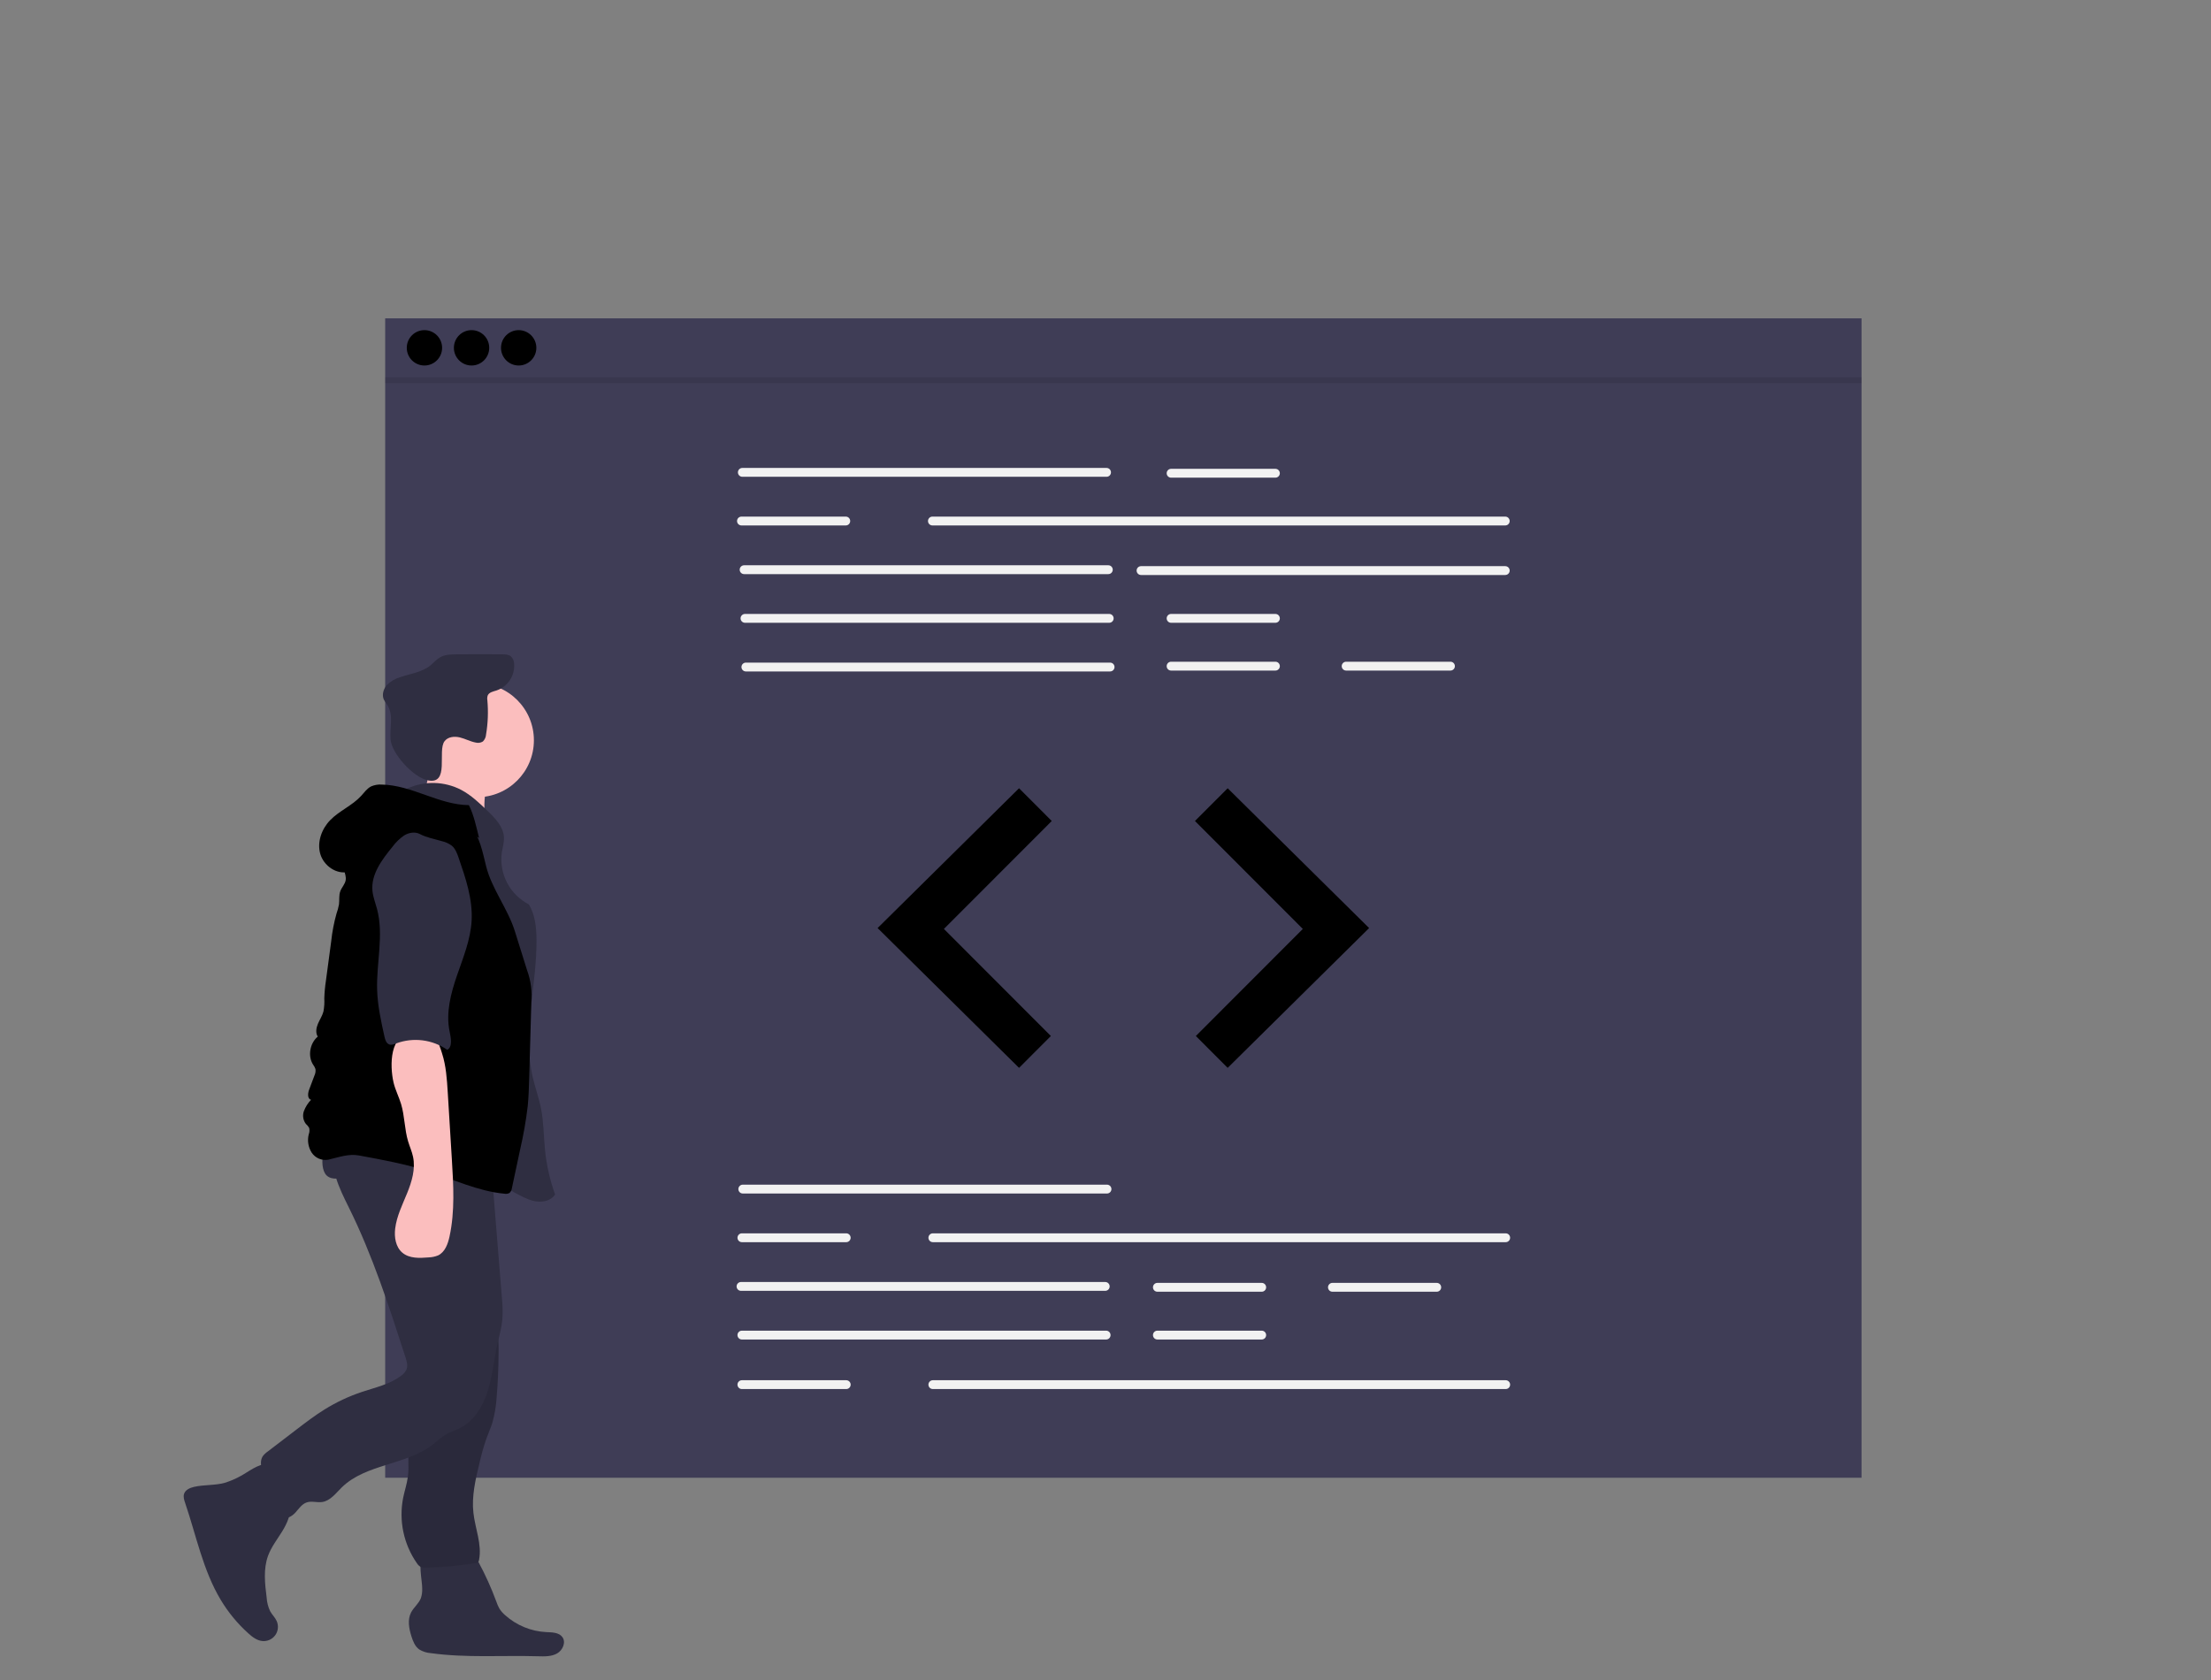 <svg width="621" height="472" viewBox="0 0 621 472" fill="none" xmlns="http://www.w3.org/2000/svg">
<rect x="0" y="0" width="621" height="472" fill="#808080" stroke="none"/>
<g id="undraw_code_review_l1q9 1">
<path id="Vector" d="M522.848 89.432H108.184V415.139H522.848V89.432Z" fill="#3F3D56"/>
<path id="Vector_2" d="M310.798 133.943H208.501C208.338 133.943 208.176 133.911 208.025 133.849C207.874 133.786 207.737 133.695 207.622 133.58C207.506 133.464 207.415 133.327 207.352 133.176C207.289 133.025 207.257 132.863 207.257 132.7C207.257 132.536 207.289 132.374 207.352 132.224C207.415 132.073 207.506 131.935 207.622 131.82C207.737 131.705 207.874 131.613 208.025 131.551C208.176 131.488 208.338 131.457 208.501 131.457H310.798C311.127 131.458 311.442 131.589 311.675 131.822C311.907 132.055 312.037 132.371 312.037 132.7C312.037 133.029 311.907 133.345 311.675 133.578C311.442 133.811 311.127 133.942 310.798 133.943V133.943Z" fill="#F2F2F2"/>
<path id="Vector_3" d="M422.779 147.614H261.885C261.555 147.614 261.239 147.484 261.007 147.25C260.774 147.017 260.643 146.701 260.643 146.372C260.643 146.042 260.774 145.726 261.007 145.493C261.239 145.26 261.555 145.129 261.885 145.129H422.779C422.942 145.129 423.104 145.161 423.254 145.223C423.405 145.286 423.542 145.377 423.657 145.493C423.772 145.608 423.864 145.745 423.926 145.896C423.989 146.047 424.021 146.208 424.021 146.372C424.021 146.535 423.989 146.696 423.926 146.847C423.864 146.998 423.772 147.135 423.657 147.25C423.542 147.366 423.405 147.457 423.254 147.52C423.104 147.582 422.942 147.614 422.779 147.614V147.614Z" fill="#F2F2F2"/>
<path id="Vector_4" d="M311.295 161.286H208.998C208.669 161.286 208.353 161.155 208.12 160.922C207.887 160.689 207.756 160.373 207.756 160.043C207.756 159.714 207.887 159.398 208.12 159.165C208.353 158.931 208.669 158.801 208.998 158.801H311.295C311.624 158.801 311.94 158.931 312.173 159.165C312.406 159.398 312.537 159.714 312.537 160.043C312.537 160.373 312.406 160.689 312.173 160.922C311.94 161.155 311.624 161.286 311.295 161.286V161.286Z" fill="#F2F2F2"/>
<path id="Vector_5" d="M422.779 161.535H320.482C320.153 161.535 319.837 161.404 319.604 161.171C319.371 160.938 319.24 160.622 319.24 160.292C319.24 159.962 319.371 159.646 319.604 159.413C319.837 159.18 320.153 159.049 320.482 159.049H422.779C423.108 159.049 423.424 159.18 423.657 159.413C423.89 159.646 424.021 159.962 424.021 160.292C424.021 160.622 423.89 160.938 423.657 161.171C423.424 161.404 423.108 161.535 422.779 161.535V161.535Z" fill="#F2F2F2"/>
<path id="Vector_6" d="M311.543 174.958H209.246C208.917 174.958 208.601 174.827 208.368 174.594C208.135 174.361 208.005 174.045 208.005 173.715C208.005 173.386 208.135 173.069 208.368 172.836C208.601 172.603 208.917 172.472 209.246 172.472H311.543C311.873 172.472 312.188 172.603 312.421 172.836C312.654 173.069 312.785 173.386 312.785 173.715C312.785 174.045 312.654 174.361 312.421 174.594C312.188 174.827 311.873 174.958 311.543 174.958V174.958Z" fill="#F2F2F2"/>
<path id="Vector_7" d="M311.792 188.63H209.494C209.165 188.63 208.849 188.499 208.617 188.266C208.384 188.033 208.253 187.717 208.253 187.387C208.253 187.057 208.384 186.741 208.617 186.508C208.849 186.275 209.165 186.144 209.494 186.144H311.792C312.121 186.144 312.437 186.275 312.67 186.508C312.902 186.741 313.033 187.057 313.033 187.387C313.033 187.717 312.902 188.033 312.67 188.266C312.437 188.499 312.121 188.63 311.792 188.63V188.63Z" fill="#F2F2F2"/>
<path id="Vector_8" d="M358.223 134.191H328.924C328.595 134.191 328.279 134.06 328.046 133.827C327.813 133.594 327.682 133.278 327.682 132.948C327.682 132.619 327.813 132.303 328.046 132.069C328.279 131.836 328.595 131.705 328.924 131.705H358.223C358.552 131.705 358.868 131.836 359.101 132.069C359.333 132.303 359.464 132.619 359.464 132.948C359.464 133.278 359.333 133.594 359.101 133.827C358.868 134.06 358.552 134.191 358.223 134.191V134.191Z" fill="#F2F2F2"/>
<path id="Vector_9" d="M358.223 174.958H328.924C328.595 174.958 328.279 174.827 328.046 174.594C327.813 174.361 327.682 174.045 327.682 173.715C327.682 173.386 327.813 173.069 328.046 172.836C328.279 172.603 328.595 172.472 328.924 172.472H358.223C358.552 172.472 358.868 172.603 359.101 172.836C359.333 173.069 359.464 173.386 359.464 173.715C359.464 174.045 359.333 174.361 359.101 174.594C358.868 174.827 358.552 174.958 358.223 174.958V174.958Z" fill="#F2F2F2"/>
<path id="Vector_10" d="M358.223 188.381H328.924C328.761 188.382 328.599 188.35 328.448 188.288C328.297 188.225 328.16 188.134 328.044 188.018C327.929 187.903 327.837 187.766 327.775 187.615C327.712 187.464 327.68 187.302 327.68 187.139C327.68 186.975 327.712 186.813 327.775 186.662C327.837 186.511 327.929 186.374 328.044 186.259C328.16 186.143 328.297 186.052 328.448 185.989C328.599 185.927 328.761 185.895 328.924 185.896H358.223C358.386 185.895 358.548 185.927 358.699 185.989C358.849 186.052 358.987 186.143 359.102 186.259C359.218 186.374 359.309 186.511 359.372 186.662C359.435 186.813 359.467 186.975 359.467 187.139C359.467 187.302 359.435 187.464 359.372 187.615C359.309 187.766 359.218 187.903 359.102 188.018C358.987 188.134 358.849 188.225 358.699 188.288C358.548 188.35 358.386 188.382 358.223 188.381V188.381Z" fill="#F2F2F2"/>
<path id="Vector_11" d="M407.385 188.381H378.086C377.757 188.381 377.442 188.249 377.21 188.016C376.978 187.783 376.847 187.468 376.847 187.139C376.847 186.809 376.978 186.494 377.21 186.261C377.442 186.028 377.757 185.896 378.086 185.896H407.385C407.548 185.895 407.71 185.927 407.861 185.989C408.012 186.052 408.149 186.143 408.264 186.259C408.38 186.374 408.472 186.511 408.534 186.662C408.597 186.813 408.629 186.975 408.629 187.139C408.629 187.302 408.597 187.464 408.534 187.615C408.472 187.766 408.38 187.903 408.264 188.018C408.149 188.134 408.012 188.225 407.861 188.288C407.71 188.35 407.548 188.382 407.385 188.381V188.381Z" fill="#F2F2F2"/>
<path id="Vector_12" d="M237.552 147.614H208.253C207.924 147.614 207.608 147.484 207.375 147.25C207.142 147.017 207.011 146.701 207.011 146.372C207.011 146.042 207.142 145.726 207.375 145.493C207.608 145.26 207.924 145.129 208.253 145.129H237.552C237.881 145.129 238.197 145.26 238.43 145.493C238.662 145.726 238.793 146.042 238.793 146.372C238.793 146.701 238.662 147.017 238.43 147.25C238.197 147.484 237.881 147.614 237.552 147.614V147.614Z" fill="#F2F2F2"/>
<path id="Vector_13" d="M310.923 335.291H208.625C208.296 335.291 207.98 335.161 207.748 334.927C207.515 334.694 207.384 334.378 207.384 334.049C207.384 333.719 207.515 333.403 207.748 333.17C207.98 332.937 208.296 332.806 208.625 332.806H310.923C311.252 332.806 311.568 332.937 311.8 333.17C312.033 333.403 312.164 333.719 312.164 334.049C312.164 334.378 312.033 334.694 311.8 334.927C311.568 335.161 311.252 335.291 310.923 335.291Z" fill="#F2F2F2"/>
<path id="Vector_14" d="M310.426 362.635H208.129C207.8 362.635 207.484 362.504 207.251 362.271C207.018 362.038 206.887 361.722 206.887 361.392C206.887 361.063 207.018 360.746 207.251 360.513C207.484 360.28 207.8 360.149 208.129 360.149H310.426C310.755 360.149 311.071 360.28 311.304 360.513C311.537 360.746 311.668 361.063 311.668 361.392C311.668 361.722 311.537 362.038 311.304 362.271C311.071 362.504 310.755 362.635 310.426 362.635Z" fill="#F2F2F2"/>
<path id="Vector_15" d="M310.674 376.307H208.377C208.214 376.307 208.052 376.275 207.901 376.213C207.75 376.151 207.613 376.059 207.498 375.944C207.382 375.828 207.29 375.691 207.228 375.54C207.165 375.389 207.133 375.227 207.133 375.064C207.133 374.901 207.165 374.739 207.228 374.588C207.29 374.437 207.382 374.3 207.498 374.184C207.613 374.069 207.75 373.977 207.901 373.915C208.052 373.853 208.214 373.821 208.377 373.821H310.674C310.838 373.821 310.999 373.853 311.15 373.915C311.301 373.977 311.438 374.069 311.554 374.184C311.669 374.3 311.761 374.437 311.824 374.588C311.886 374.739 311.918 374.901 311.918 375.064C311.918 375.227 311.886 375.389 311.824 375.54C311.761 375.691 311.669 375.828 311.554 375.944C311.438 376.059 311.301 376.151 311.15 376.213C310.999 376.275 310.838 376.307 310.674 376.307V376.307Z" fill="#F2F2F2"/>
<path id="Vector_16" d="M354.374 362.884H325.075C324.746 362.884 324.43 362.753 324.198 362.52C323.965 362.287 323.834 361.97 323.834 361.641C323.834 361.311 323.965 360.995 324.198 360.762C324.43 360.529 324.746 360.398 325.075 360.398H354.374C354.703 360.398 355.019 360.529 355.252 360.762C355.485 360.995 355.616 361.311 355.616 361.641C355.616 361.97 355.485 362.287 355.252 362.52C355.019 362.753 354.703 362.884 354.374 362.884Z" fill="#F2F2F2"/>
<path id="Vector_17" d="M354.374 376.307H325.075C324.746 376.307 324.43 376.176 324.198 375.943C323.965 375.71 323.834 375.394 323.834 375.064C323.834 374.734 323.965 374.418 324.198 374.185C324.43 373.952 324.746 373.821 325.075 373.821H354.374C354.703 373.821 355.019 373.952 355.252 374.185C355.485 374.418 355.616 374.734 355.616 375.064C355.616 375.394 355.485 375.71 355.252 375.943C355.019 376.176 354.703 376.307 354.374 376.307V376.307Z" fill="#F2F2F2"/>
<path id="Vector_18" d="M403.536 362.884H374.238C373.908 362.884 373.593 362.753 373.36 362.52C373.127 362.287 372.996 361.97 372.996 361.641C372.996 361.311 373.127 360.995 373.36 360.762C373.593 360.529 373.908 360.398 374.238 360.398H403.536C403.866 360.398 404.181 360.529 404.414 360.762C404.647 360.995 404.778 361.311 404.778 361.641C404.778 361.97 404.647 362.287 404.414 362.52C404.181 362.753 403.866 362.884 403.536 362.884V362.884Z" fill="#F2F2F2"/>
<path id="Vector_19" d="M422.903 348.963H262.009C261.679 348.963 261.364 348.832 261.131 348.599C260.898 348.366 260.767 348.05 260.767 347.72C260.767 347.391 260.898 347.075 261.131 346.842C261.364 346.608 261.679 346.478 262.009 346.478H422.903C423.233 346.478 423.548 346.608 423.781 346.842C424.014 347.075 424.145 347.391 424.145 347.72C424.145 348.05 424.014 348.366 423.781 348.599C423.548 348.832 423.233 348.963 422.903 348.963V348.963Z" fill="#F2F2F2"/>
<path id="Vector_20" d="M237.676 348.963H208.377C208.048 348.963 207.732 348.832 207.499 348.599C207.266 348.366 207.136 348.05 207.136 347.72C207.136 347.391 207.266 347.075 207.499 346.842C207.732 346.608 208.048 346.478 208.377 346.478H237.676C238.005 346.478 238.321 346.608 238.554 346.842C238.787 347.075 238.917 347.391 238.917 347.72C238.917 348.05 238.787 348.366 238.554 348.599C238.321 348.832 238.005 348.963 237.676 348.963V348.963Z" fill="#F2F2F2"/>
<path id="Vector_21" d="M422.903 390.227H262.009C261.845 390.228 261.684 390.196 261.533 390.133C261.382 390.071 261.245 389.98 261.129 389.864C261.014 389.749 260.922 389.612 260.859 389.461C260.797 389.31 260.765 389.148 260.765 388.984C260.765 388.821 260.797 388.659 260.859 388.508C260.922 388.357 261.014 388.22 261.129 388.105C261.245 387.989 261.382 387.898 261.533 387.835C261.684 387.773 261.845 387.741 262.009 387.742H422.903C423.233 387.742 423.548 387.872 423.781 388.106C424.014 388.339 424.145 388.655 424.145 388.984C424.145 389.314 424.014 389.63 423.781 389.863C423.548 390.096 423.233 390.227 422.903 390.227V390.227Z" fill="#F2F2F2"/>
<path id="Vector_22" d="M237.676 390.227H208.377C208.214 390.228 208.052 390.196 207.901 390.133C207.75 390.071 207.613 389.98 207.498 389.864C207.382 389.749 207.29 389.612 207.228 389.461C207.165 389.31 207.133 389.148 207.133 388.984C207.133 388.821 207.165 388.659 207.228 388.508C207.29 388.357 207.382 388.22 207.498 388.105C207.613 387.989 207.75 387.898 207.901 387.835C208.052 387.773 208.214 387.741 208.377 387.742H237.676C237.839 387.741 238.001 387.773 238.152 387.835C238.303 387.898 238.44 387.989 238.555 388.105C238.671 388.22 238.763 388.357 238.825 388.508C238.888 388.659 238.92 388.821 238.92 388.984C238.92 389.148 238.888 389.31 238.825 389.461C238.763 389.612 238.671 389.749 238.555 389.864C238.44 389.98 238.303 390.071 238.152 390.133C238.001 390.196 237.839 390.228 237.676 390.227Z" fill="#F2F2F2"/>
<path id="Vector_23" d="M119.212 102.681C121.953 102.681 124.175 100.456 124.175 97.712C124.175 94.968 121.953 92.744 119.212 92.744C116.472 92.744 114.25 94.968 114.25 97.712C114.25 100.456 116.472 102.681 119.212 102.681Z" fill="black"/>
<path id="Vector_24" d="M132.446 102.681C135.187 102.681 137.409 100.456 137.409 97.712C137.409 94.968 135.187 92.744 132.446 92.744C129.705 92.744 127.484 94.968 127.484 97.712C127.484 100.456 129.705 102.681 132.446 102.681Z" fill="black"/>
<path id="Vector_25" d="M145.68 102.681C148.421 102.681 150.643 100.456 150.643 97.712C150.643 94.968 148.421 92.744 145.68 92.744C142.939 92.744 140.718 94.968 140.718 97.712C140.718 100.456 142.939 102.681 145.68 102.681Z" fill="black"/>
<path id="Vector_26" opacity="0.1" d="M522.848 105.993H108.184V107.649H522.848V105.993Z" fill="black"/>
<path id="Vector_27" d="M67.615 414.638C66.183 415.436 64.672 416.084 63.106 416.571C60.305 417.337 57.312 417.056 54.483 417.71C53.325 417.978 52.065 418.538 51.696 419.669C51.426 420.499 51.72 421.395 52.002 422.221C55.127 431.396 57.011 441.138 61.996 449.448C64.091 452.939 66.691 456.099 69.712 458.826C70.845 459.849 72.129 460.849 73.646 461.01C74.346 461.084 75.052 460.972 75.694 460.685C76.336 460.398 76.891 459.947 77.303 459.377C77.716 458.807 77.971 458.138 78.042 457.438C78.113 456.737 77.999 456.031 77.711 455.389C77.264 454.394 76.433 453.624 75.897 452.675C75.316 451.466 74.975 450.155 74.894 448.816C74.401 444.892 73.927 440.79 75.285 437.076C76.196 434.585 77.867 432.462 79.259 430.205C80.651 427.948 81.807 425.362 81.497 422.728C81.286 420.93 80.41 419.285 79.485 417.73C78.558 416.171 76.725 411.984 74.862 411.464C72.929 410.924 69.302 413.772 67.615 414.638Z" fill="#2F2E41"/>
<path id="Vector_28" d="M118.585 446.33C118.615 447.218 118.491 448.104 118.22 448.95C117.637 450.491 116.19 451.547 115.443 453.016C114.403 455.059 114.874 457.529 115.563 459.715C115.995 461.086 116.561 462.512 117.72 463.36C118.712 463.975 119.839 464.337 121.003 464.413C130.949 465.791 141.052 465 151.088 465.289C152.917 465.342 154.854 465.406 156.45 464.511C158.047 463.616 159.034 461.366 157.948 459.891C156.973 458.567 155.045 458.58 153.403 458.502C149.129 458.284 145.059 456.606 141.872 453.746C141.243 453.208 140.698 452.58 140.254 451.882C139.913 451.262 139.63 450.612 139.408 449.94C138.001 446.125 136.328 442.413 134.399 438.834C133.86 437.832 133.249 436.788 132.246 436.252C131.511 435.918 130.715 435.744 129.908 435.741C127.407 435.579 120.929 434.727 118.995 436.674C117.208 438.473 118.625 444.045 118.585 446.33Z" fill="#2F2E41"/>
<path id="Vector_29" d="M133.978 223.963C142.802 223.963 149.955 216.801 149.955 207.967C149.955 199.133 142.802 191.972 133.978 191.972C125.154 191.972 118 199.133 118 207.967C118 216.801 125.154 223.963 133.978 223.963Z" fill="#FBBEBE"/>
<path id="Vector_30" d="M119.55 221.175C118.6 223.722 116.988 226.114 114.642 227.485L136.74 231.998C135.938 228.769 135.833 225.406 136.43 222.133C136.649 221.341 136.694 220.511 136.562 219.699C136.147 218.094 134.342 217.322 132.727 216.953C128.694 216.033 125.128 215.539 121.38 213.756C120.234 215.719 120.394 218.912 119.55 221.175Z" fill="#FBBEBE"/>
<path id="Vector_31" d="M114.458 221.496C116.835 220.419 119.425 219.895 122.033 219.963C124.642 220.031 127.201 220.69 129.518 221.89C132.351 223.385 134.697 225.641 137.002 227.867C139.126 229.918 141.393 232.268 141.543 235.219C141.616 236.649 141.171 238.047 140.946 239.461C140.541 242.385 141.055 245.362 142.417 247.981C143.778 250.599 145.92 252.728 148.544 254.073C150.3 257.001 150.662 260.548 150.689 263.963C150.791 276.901 146.714 289.998 149.624 302.604C150.308 305.563 151.368 308.43 151.958 311.409C152.723 315.269 152.685 319.237 153.085 323.151C153.519 327.39 154.466 331.56 155.905 335.57C154.943 337.101 152.942 337.688 151.139 337.564C149.337 337.44 147.651 336.657 146.043 335.833C138.255 331.843 131.122 326.582 123.056 323.192C117.72 320.948 112.035 319.551 106.858 316.96C101.681 314.369 96.866 310.257 95.283 304.684C94.599 302.274 94.557 299.734 94.519 297.229C94.362 286.678 94.216 276.011 96.51 265.711C98.533 256.628 102.433 247.938 103.284 238.671C103.561 235.655 103.567 232.425 105.25 229.908C107.63 226.35 112.767 225.429 114.458 221.496Z" fill="#2F2E41"/>
<path id="Vector_32" d="M124.891 208.193C125.832 206.964 127.648 206.796 129.152 207.16C130.656 207.523 132.043 208.299 133.562 208.594C133.907 208.692 134.269 208.717 134.625 208.667C134.98 208.617 135.321 208.494 135.626 208.304C136.157 207.78 136.475 207.078 136.517 206.333C137.049 203.164 137.173 199.939 136.887 196.738C136.808 196.289 136.838 195.828 136.974 195.393C137.35 194.485 138.498 194.269 139.435 193.978C140.981 193.455 142.309 192.431 143.209 191.068C144.109 189.706 144.529 188.081 144.405 186.452C144.381 185.671 144.053 184.93 143.491 184.387C142.843 183.859 141.936 183.826 141.1 183.819C136.805 183.785 132.51 183.786 128.215 183.823C126.626 183.836 124.956 183.875 123.578 184.669C122.56 185.255 121.802 186.2 120.887 186.939C118.502 188.866 115.275 189.258 112.373 190.246C110.956 190.65 109.669 191.418 108.641 192.474C107.676 193.577 107.212 195.219 107.818 196.555C108.129 197.111 108.477 197.647 108.858 198.158C110.57 200.898 109.431 204.453 109.686 207.675C110.006 211.698 115.953 218.225 119.986 219.177C126.497 220.715 122.735 210.834 124.891 208.193Z" fill="#2F2E41"/>
<path id="Vector_33" d="M115.871 384.601C116.282 387.539 116.809 390.487 116.668 393.45C116.471 397.587 114.981 401.573 114.706 405.705C114.5 408.792 114.976 411.912 114.548 414.975C114.274 416.937 113.635 418.827 113.239 420.768C112.613 423.931 112.63 427.187 113.291 430.343C113.952 433.498 115.242 436.488 117.084 439.132C117.355 439.585 117.74 439.958 118.2 440.215C118.641 440.378 119.114 440.441 119.583 440.398C124.233 440.303 128.871 439.881 133.462 439.135C133.798 439.121 134.117 438.981 134.353 438.741C134.457 438.583 134.523 438.403 134.547 438.215C135.398 433.834 133.457 429.441 132.963 425.005C132.436 420.269 133.571 415.523 134.698 410.892C135.209 408.608 135.847 406.355 136.61 404.142C137.155 402.653 137.812 401.205 138.284 399.691C138.953 397.313 139.36 394.869 139.499 392.402C139.826 388.51 140 384.609 140.02 380.7C140.131 376.995 139.823 373.289 139.101 369.653C138.066 365.05 135.945 360.776 133.843 356.553C132.719 356.823 131.664 357.325 130.745 358.027C128.037 359.783 125.208 361.348 122.281 362.709C120.315 363.623 116.479 364.273 115.231 366.179C114 368.058 114.794 371.893 114.888 373.966C115.05 377.524 115.377 381.069 115.871 384.601Z" fill="#2F2E41"/>
<path id="Vector_34" opacity="0.1" d="M115.871 384.601C116.282 387.539 116.809 390.487 116.668 393.45C116.471 397.587 114.981 401.573 114.706 405.705C114.5 408.792 114.976 411.912 114.548 414.975C114.274 416.937 113.635 418.827 113.239 420.768C112.613 423.931 112.63 427.187 113.291 430.343C113.952 433.498 115.242 436.488 117.084 439.132C117.355 439.585 117.74 439.958 118.2 440.215C118.641 440.378 119.114 440.441 119.583 440.398C124.233 440.303 128.871 439.881 133.462 439.135C133.798 439.121 134.117 438.981 134.353 438.741C134.457 438.583 134.523 438.403 134.547 438.215C135.398 433.834 133.457 429.441 132.963 425.005C132.436 420.269 133.571 415.523 134.698 410.892C135.209 408.608 135.847 406.355 136.61 404.142C137.155 402.653 137.812 401.205 138.284 399.691C138.953 397.313 139.36 394.869 139.499 392.402C139.826 388.51 140 384.609 140.02 380.7C140.131 376.995 139.823 373.289 139.101 369.653C138.066 365.05 135.945 360.776 133.843 356.553C132.719 356.823 131.664 357.325 130.745 358.027C128.037 359.783 125.208 361.348 122.281 362.709C120.315 363.623 116.479 364.273 115.231 366.179C114 368.058 114.794 371.893 114.888 373.966C115.05 377.524 115.377 381.069 115.871 384.601Z" fill="black"/>
<path id="Vector_35" d="M94.27 321.853C92.149 327.572 95.268 333.752 97.977 339.216C104.653 352.679 109.288 367.043 113.899 381.347C114.244 382.418 114.589 383.587 114.204 384.645C113.872 385.397 113.332 386.038 112.648 386.493C109.469 388.91 105.421 389.771 101.634 391.036C97.974 392.259 94.469 393.904 91.189 395.938C88.445 397.641 85.874 399.606 83.308 401.568L75.141 407.813C74.612 408.17 74.15 408.618 73.775 409.136C72.987 410.373 73.31 411.988 73.702 413.402C74.741 417.145 76.078 420.799 77.701 424.328C77.968 425.102 78.477 425.769 79.152 426.231C80.426 426.917 81.986 426.007 82.959 424.935C83.933 423.863 84.775 422.529 86.147 422.068C87.518 421.609 89.026 422.165 90.458 421.964C92.773 421.639 94.31 419.504 95.979 417.865C102.797 411.167 114.181 411.653 121.682 405.732C122.766 404.761 123.914 403.863 125.118 403.045C126.386 402.295 127.824 401.883 129.139 401.219C133.141 399.202 135.656 395.032 137.004 390.754C138.351 386.477 138.736 381.961 139.704 377.582C140.204 375.318 140.863 373.079 141.086 370.771C141.229 368.624 141.183 366.469 140.947 364.331L138.24 330.813C138.02 328.084 137.799 325.352 137.371 322.648C129.333 322.935 121.301 323.259 113.259 323.354C106.86 323.43 100.343 323.878 94.27 321.853Z" fill="#2F2E41"/>
<path id="Vector_36" d="M91.316 329.694C92.406 331.45 95.06 331.413 96.887 330.451C98.715 329.488 100.135 327.871 101.966 326.917C104.428 325.635 107.34 325.683 110.114 325.761C114.505 325.886 118.95 326.018 123.175 327.222C127.545 328.469 131.799 330.868 136.318 330.389C137.104 330.306 137.964 330.08 138.392 329.415C138.642 328.932 138.76 328.392 138.733 327.849L138.881 323.897C138.972 323.213 138.863 322.518 138.567 321.896C138.188 321.377 137.668 320.979 137.069 320.748C130.638 317.631 123.303 317.05 116.162 316.805C112.532 316.681 108.901 316.63 105.268 316.652C102.185 316.671 98.484 316.224 95.486 317.049C91.464 318.156 89.275 326.408 91.316 329.694Z" fill="#2F2E41"/>
<path id="Vector_37" d="M131.7 226.188C123.273 226.113 115.636 220.544 107.21 220.409C106.192 220.338 105.172 220.514 104.237 220.922C103.062 221.515 102.291 222.659 101.399 223.626C98.907 226.328 95.299 227.77 92.74 230.406C90.34 232.878 89.005 236.561 89.953 239.875C90.9 243.19 94.476 245.732 97.826 244.935C99.176 240.561 101.962 236.772 105.732 234.182C107.693 232.922 109.761 231.835 111.911 230.934C115.698 229.217 119.932 227.466 123.886 228.754C125.344 229.305 126.719 230.055 127.972 230.984L134.563 235.417C133.795 232.384 133.104 228.983 131.7 226.188Z" fill="black"/>
<path id="Vector_38" d="M96.856 242.003C95.737 243.4 97.349 245.425 97.102 247.199C96.938 248.378 95.969 249.278 95.566 250.398C95.148 251.557 95.369 252.841 95.211 254.064C95.052 254.953 94.817 255.826 94.508 256.675C93.798 259.21 93.302 261.8 93.026 264.418L91.551 275.445C91.295 277.105 91.14 278.778 91.085 280.457C91.159 281.711 91.076 282.97 90.836 284.203C90.509 285.408 89.786 286.463 89.299 287.612C88.813 288.762 88.587 290.153 89.245 291.214C87.043 293.049 86.389 296.654 87.928 299.072C88.221 299.449 88.45 299.872 88.606 300.323C88.691 300.954 88.588 301.595 88.308 302.167L86.816 306.145C86.434 307.164 86.314 308.714 87.375 308.947C86.496 309.861 85.811 310.944 85.362 312.13C85.144 312.726 85.079 313.367 85.172 313.994C85.266 314.622 85.516 315.216 85.898 315.722C86.269 316.047 86.584 316.43 86.832 316.857C86.978 317.451 86.941 318.075 86.724 318.647C86.501 319.516 86.458 320.421 86.598 321.307C86.738 322.194 87.057 323.042 87.537 323.8C88.033 324.547 88.737 325.134 89.561 325.488C90.386 325.841 91.295 325.947 92.179 325.792C95.162 325.118 97.843 324.054 100.851 324.607C107.328 325.797 113.826 326.992 120.099 328.997C127.258 331.285 134.191 334.641 141.673 335.346C142.166 335.447 142.678 335.367 143.116 335.121C143.497 334.759 143.735 334.271 143.783 333.748C144.554 330.129 145.325 326.511 146.096 322.892C147.028 318.881 147.738 314.821 148.222 310.732C148.485 308.092 148.56 305.438 148.635 302.786L149.231 281.681C149.51 278.571 149.096 275.437 148.018 272.506L144.59 261.549C142.633 255.296 138.145 249.751 136.547 243.397C135.535 239.375 134.788 235.059 132.076 231.925C128.209 227.456 121.519 226.761 115.664 227.529C113.018 227.876 110.351 228.475 108.062 229.849C105.417 231.437 103.467 233.939 101.582 236.383C100.028 238.397 98.446 240.017 96.856 242.003Z" fill="black"/>
<path id="Vector_39" d="M110.528 304.08C111.01 306.163 112.024 308.083 112.644 310.129C113.683 313.557 113.595 317.248 114.632 320.676C115.067 322.115 115.698 323.497 116.01 324.967C116.738 328.396 115.675 331.943 114.354 335.189C113.033 338.435 111.424 341.635 110.995 345.114C110.693 347.565 111.127 350.331 113.013 351.921C114.972 353.572 117.818 353.46 120.369 353.241C121.284 353.215 122.188 353.027 123.038 352.684C124.989 351.76 125.81 349.449 126.266 347.338C127.794 340.261 127.358 332.926 126.914 325.699L125.753 306.8C125.529 303.162 125.289 299.448 124.169 295.955C123.762 294.684 123.052 292.116 121.893 291.304C120.744 290.501 117.465 290.465 116.043 290.398C109.372 290.084 109.447 299.406 110.528 304.08Z" fill="#FBBEBE"/>
<path id="Vector_40" d="M117.919 234.302C116.557 233.587 114.84 233.895 113.523 234.691C112.252 235.562 111.138 236.645 110.23 237.891C107.286 241.489 104.17 245.617 104.606 250.247C104.77 251.983 105.434 253.626 105.884 255.311C107.858 262.697 105.675 270.509 105.926 278.151C106.071 282.566 107.03 286.91 107.986 291.223C108.181 292.103 108.494 293.122 109.344 293.418C109.983 293.641 110.673 293.355 111.306 293.114C113.662 292.243 116.192 291.952 118.684 292.266C121.176 292.58 123.556 293.491 125.622 294.921C127.202 294.077 126.61 291.408 126.256 289.651C125.203 284.43 126.632 279.044 128.367 274.008C130.102 268.973 132.177 263.944 132.465 258.626C132.79 252.6 130.795 246.718 128.826 241.014C128.396 239.769 127.926 238.463 126.929 237.603C126.076 236.968 125.099 236.521 124.06 236.291C121.969 235.672 119.851 235.315 117.919 234.302Z" fill="#2F2E41"/>
<g id="Rulers">
<path id="Vector_41" d="M286.217 221.443L246.49 260.718L286.217 299.993L295.156 291.045L265.113 260.966L295.404 230.64L286.217 221.443Z" fill="black"/>
<path id="Vector_42" d="M344.815 221.443L384.542 260.718L344.815 299.993L335.876 291.045L365.92 260.966L335.628 230.64L344.815 221.443Z" fill="black"/>
</g>
</g>
</svg>
